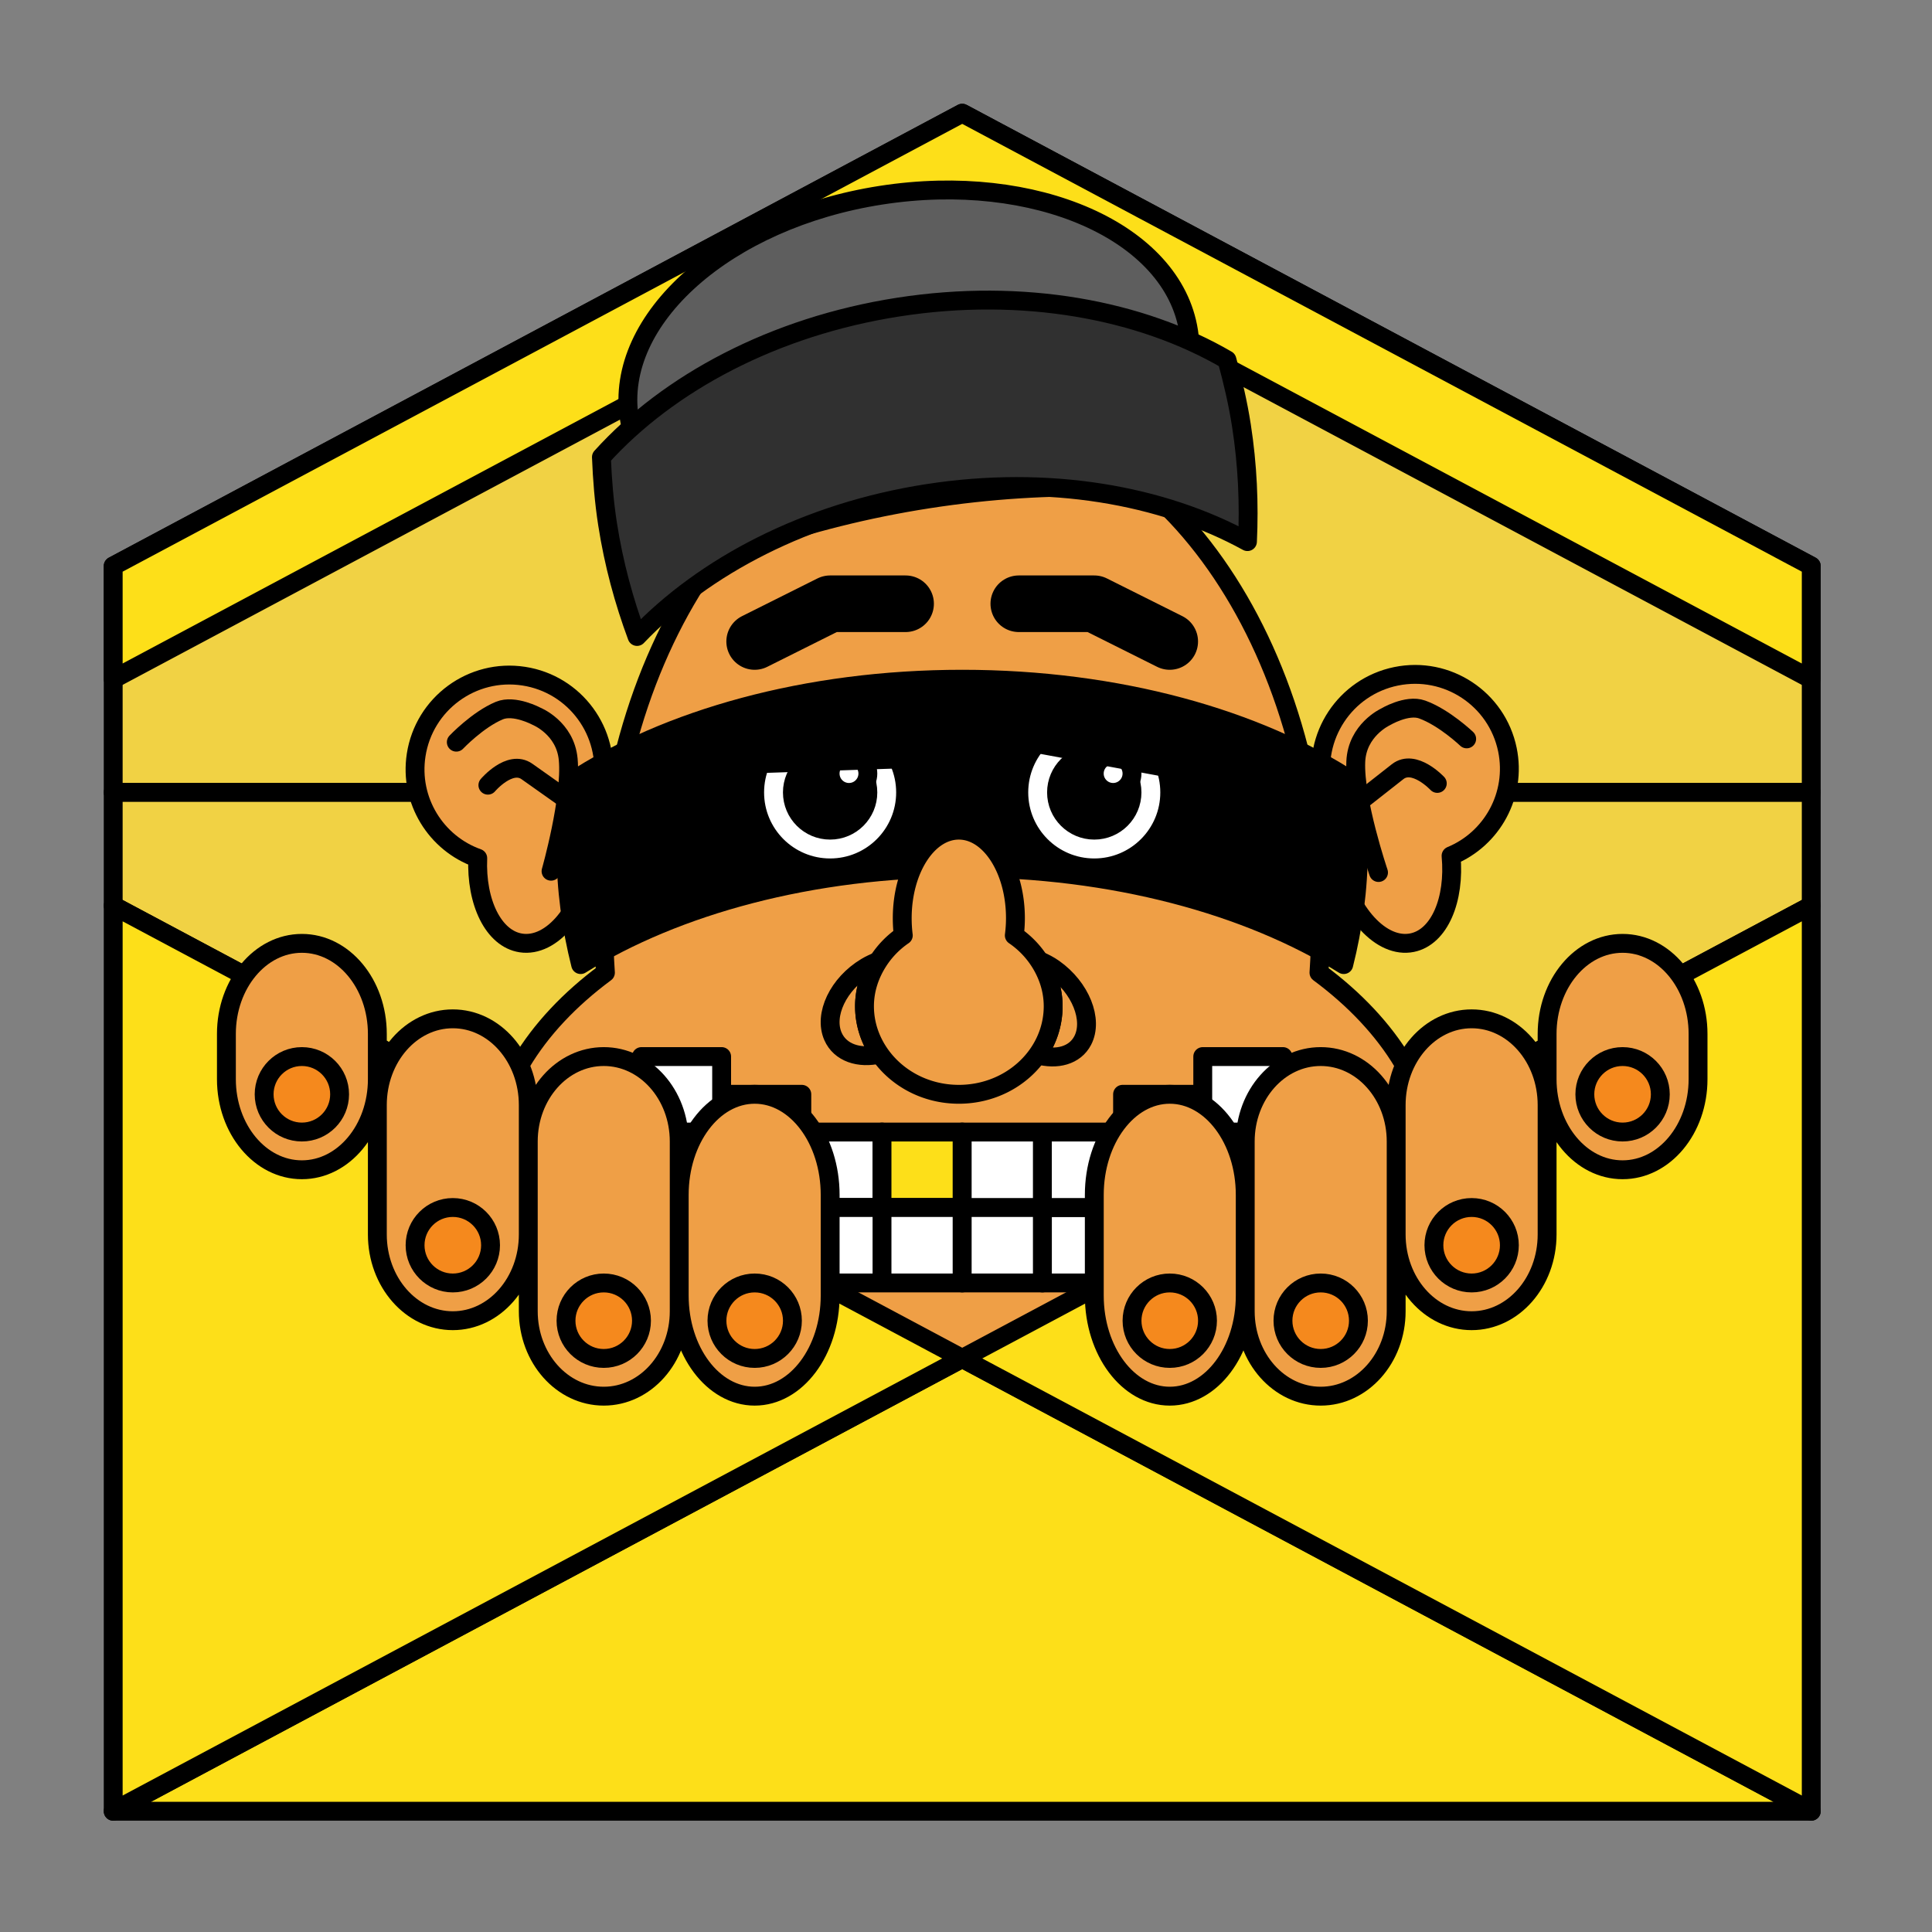 <svg xmlns="http://www.w3.org/2000/svg" xml:space="preserve" stroke-miterlimit="10" style="fill-rule:nonzero;clip-rule:evenodd;stroke-linecap:round;stroke-linejoin:round" viewBox="0 0 1024 1024"><rect x="0" y="0" width="1024" height="1024" fill="#808080" stroke="none"/><g stroke="#000" stroke-linecap="butt"><g stroke-width="10"><path fill="#f1d244" d="M60 420h900V300L510 60 60 300v120Z"/><path fill="#fddf19" d="M60 360v-60L510 60l450 240v60L510 120 60 360Z"/></g><path fill="#f1d244" stroke-width="10" d="m60 480 450 240 450-240v-60H60v60Z"/><path fill="#ef9f46" stroke-width="10" d="M509.982 220c-104.934 0-190 120.883-190 270 0 8.623.35 17.115.906 25.531-37.856 28.042-60.906 64.502-60.906 104.469 0 88.366 111.929 160 250 160s250-71.634 250-160c0-39.967-23.05-76.427-60.906-104.469.556-8.416.906-16.908.906-25.531 0-149.117-85.066-270-190-270Z"/><g fill="#ef9f46" stroke-width="10"><path d="M739.946 358.462c27.052-5.548 53.478 11.884 59.026 38.935 4.898 23.884-8.145 47.241-29.878 56.212 2.159 23.309-6.21 43.063-20.613 46.016-16.231 3.329-33.886-15.902-39.434-42.953l-8.036-39.184c-5.548-27.052 11.884-53.478 38.935-59.026Z"/><path d="M777.371 391.619s-11.872-11.341-23.61-15.574c-8.1-2.921-19.593 4.018-19.593 4.018s-14.86 6.905-15.574 23.61c-.88 20.597 12.055 58.777 12.055 58.777"/><path d="m722.612 423.266 18.131-14.244c8.791-6.908 21.054 6.207 21.054 6.207"/></g><g fill="#ef9f46" stroke-width="10"><path d="M277.567 358.374c-27.296-4.185-52.816 14.549-57.001 41.844-3.696 24.099 10.502 46.774 32.657 54.644-.988 23.388 8.359 42.697 22.892 44.926 16.378 2.511 33.047-17.58 37.232-44.875l6.063-39.538c4.186-27.295-14.548-52.815-41.843-57.001Z"/><path d="M241.85 393.365s11.289-11.922 22.801-16.738c7.943-3.323 19.769 3.032 19.769 3.032s15.187 6.152 16.737 22.8c1.911 20.527-9.094 59.307-9.094 59.307"/><path d="m298.126 422.228-18.822-13.318c-9.126-6.458-20.716 7.255-20.716 7.255"/></g><path stroke-width="10" d="M509.982 360c-82.64 0-156.601 21.111-207.237 54.406-1.654 11.629-2.763 23.457-2.763 35.594 0 21.243 2.849 41.721 7.771 61.25C358.209 479.809 430.013 460 509.982 460c79.968 0 151.772 19.809 202.228 51.25 4.922-19.528 7.772-40.007 7.772-61.25 0-12.137-1.11-23.965-2.763-35.594C666.583 381.111 592.622 360 509.982 360Z"/><g fill="#ef9f46" stroke-width="10"><path d="M465.419 509.526c-2.128.821-4.264 1.797-6.375 3.063-14.735 8.837-22.581 25.289-17.531 36.75 3.794 8.61 13.794 11.951 24.781 9.333-5.079-7.304-8.093-15.983-8.093-25.339 0-8.737 2.741-16.815 7.218-23.807Zm85.344-.365c4.62 7.071 7.438 15.286 7.438 24.172 0 9.516-3.074 18.361-8.313 25.74 10.304 2.893 19.844.358 23.969-7.583 5.725-11.021-1.143-28.081-15.313-38.099-2.557-1.809-5.169-3.123-7.781-4.23Z"/><path d="M508.201 440c-16.569 0-30 20.893-30 46.667 0 3.121.186 6.164.562 9.114a47.886 47.886 0 0 0-13.344 13.745c-4.477 6.992-7.218 15.07-7.218 23.807 0 9.356 3.014 18.035 8.093 25.339C475.207 571.489 490.61 580 508.201 580c17.419 0 32.736-8.319 41.687-20.927 5.239-7.379 8.313-16.224 8.313-25.74 0-8.886-2.818-17.101-7.438-24.172-.009-.013-.022-.023-.031-.036-3.418-5.219-7.854-9.74-13.125-13.344.376-2.95.594-5.993.594-9.114 0-25.774-13.432-46.667-30-46.667Z"/></g><g stroke-width="10"><path fill="#fff" d="M399.982 420c0-22.091 17.908-40 40-40 22.091 0 40 17.909 40 40s-17.909 40-40 40c-22.092 0-40-17.909-40-40Z"/><path d="M419.982 420c0-11.046 8.954-20 20-20 11.045 0 20 8.954 20 20s-8.955 20-20 20c-11.046 0-20-8.954-20-20Z"/><path fill="#fff" d="M439.982 410c0-5.523 4.477-10 10-10s10 4.477 10 10-4.477 10-10 10-10-4.477-10-10Z"/></g><g stroke-width="10"><path fill="#fff" d="M539.982 420c0-22.091 17.908-40 40-40 22.091 0 40 17.909 40 40s-17.909 40-40 40c-22.092 0-40-17.909-40-40Z"/><path d="M559.982 420c0-11.046 8.954-20 20-20 11.045 0 20 8.954 20 20s-8.955 20-20 20c-11.046 0-20-8.954-20-20Z"/><path fill="#fff" d="M579.982 410c0-5.523 4.477-10 10-10s10 4.477 10 10-4.477 10-10 10-10-4.477-10-10Z"/></g><path fill="none" stroke-width="30" d="m399.982 340 40-20h40m140 20-40-20h-40"/><path stroke-width="10" d="m542.804 370.344 76.953 14.235-4.032 21.801-76.954-14.235 4.033-21.801Zm-143.606 12.347L479.237 380l.745 22.158-80.039 2.692-.745-22.159Z"/><g stroke-width="10"><path fill="#fff" d="M424.982 600h42.5v40h-42.5v-40Z"/><path fill="#fddf19" d="M467.482 600h42.5v40h-42.5v-40Z"/><path fill="#fff" d="M339.982 560h42.5v40h-42.5v-40Zm42.5 20h42.5v40h-42.5v-40Zm0 40h42.5v40h-42.5v-40Zm-42.5-20h42.5v40h-42.5v-40Zm127.5 40h42.5v40h-42.5v-40Zm-42.5 0h42.5v40h-42.5v-40Zm170 0h-42.5v40h42.5v-40Z"/><path fill="#fff" d="M552.482 640h-42.5v40h42.5v-40Zm127.5-40h-42.5v40h42.5v-40Zm-42.5 20h-42.5v40h42.5v-40Zm0-40h-42.5v40h42.5v-40Zm42.5-20h-42.5v40h42.5v-40Zm-127.5 40h-42.5v40h42.5v-40Zm42.5 0h-42.5v40h42.5v-40Z"/></g><g stroke-width="10"><path fill="#5e5e5e" d="M466.97 103.46c-81.86 12.723-141.601 65.628-133.436 118.166.749 4.818 2.218 9.391 4.014 13.849 9.373 23.267 32.287 41.402 62.871 51.635 27.983-9.691 58.719-17.558 91.572-22.664 32.852-5.106 64.527-6.939 94.131-6.199 26.035-19.033 42.364-43.268 44.233-68.281.358-4.793.369-9.596-.38-14.415-8.165-52.537-81.145-84.814-163.005-72.091Z"/><path fill="#303030" d="M476.184 162.748c-66.105 10.275-122.025 40.331-157.417 79.526.463 11.697 1.393 23.523 3.257 35.515 3.262 20.991 8.687 40.873 15.623 59.558 35.532-37.342 89.927-65.843 153.896-75.785 63.968-9.942 124.448.704 169.637 25.5.938-19.909.072-40.499-3.19-61.49-1.864-11.993-4.568-23.543-7.677-34.828-45.618-26.605-108.023-38.27-174.129-27.996Z"/></g><g fill="#fddf19" stroke-width="10"><path d="m60 960 450-240 450 240H60Z"/><path d="m510 720 450-240v480L510 720ZM60 480l450 240L60 960V480Z"/></g><g stroke-width="10"><path fill="#ef9f46" d="M820 548c0-26.51 17.909-48 40-48s40 21.49 40 48v24c0 26.51-17.909 48-40 48s-40-21.49-40-48v-24Zm-80 37.714C740 560.467 757.909 540 780 540s40 20.467 40 45.714v68.572C820 679.533 802.091 700 780 700s-40-20.467-40-45.714v-68.572Zm-160 47.619C580 603.878 597.909 580 620 580s40 23.878 40 53.333v53.334C660 716.122 642.091 740 620 740s-40-23.878-40-53.333v-53.334ZM660 605c0-24.853 17.909-45 40-45s40 20.147 40 45v90c0 24.853-17.909 45-40 45s-40-20.147-40-45v-90Z"/><path fill="#f5891d" d="M760 660c0-11.046 8.954-20 20-20s20 8.954 20 20-8.954 20-20 20-20-8.954-20-20Zm-160 40c0-11.046 8.954-20 20-20s20 8.954 20 20-8.954 20-20 20-20-8.954-20-20Zm80 0c0-11.046 8.954-20 20-20s20 8.954 20 20-8.954 20-20 20-20-8.954-20-20Zm160-120c0-11.046 8.954-20 20-20s20 8.954 20 20-8.954 20-20 20-20-8.954-20-20Z"/></g><g stroke-width="10"><path fill="#ef9f46" d="M200 548c0-26.51-17.909-48-40-48s-40 21.49-40 48v24c0 26.51 17.909 48 40 48s40-21.49 40-48v-24Zm80 37.714C280 560.467 262.091 540 240 540s-40 20.467-40 45.714v68.572C200 679.533 217.909 700 240 700s40-20.467 40-45.714v-68.572Zm160 47.619C440 603.878 422.091 580 400 580s-40 23.878-40 53.333v53.334C360 716.122 377.909 740 400 740s40-23.878 40-53.333v-53.334ZM360 605c0-24.853-17.909-45-40-45s-40 20.147-40 45v90c0 24.853 17.909 45 40 45s40-20.147 40-45v-90Z"/><path fill="#f5891d" d="M260 660c0-11.046-8.954-20-20-20s-20 8.954-20 20 8.954 20 20 20 20-8.954 20-20Zm160 40c0-11.046-8.954-20-20-20s-20 8.954-20 20 8.954 20 20 20 20-8.954 20-20Zm-80 0c0-11.046-8.954-20-20-20s-20 8.954-20 20 8.954 20 20 20 20-8.954 20-20ZM180 580c0-11.046-8.954-20-20-20s-20 8.954-20 20 8.954 20 20 20 20-8.954 20-20Z"/></g></g></svg>
